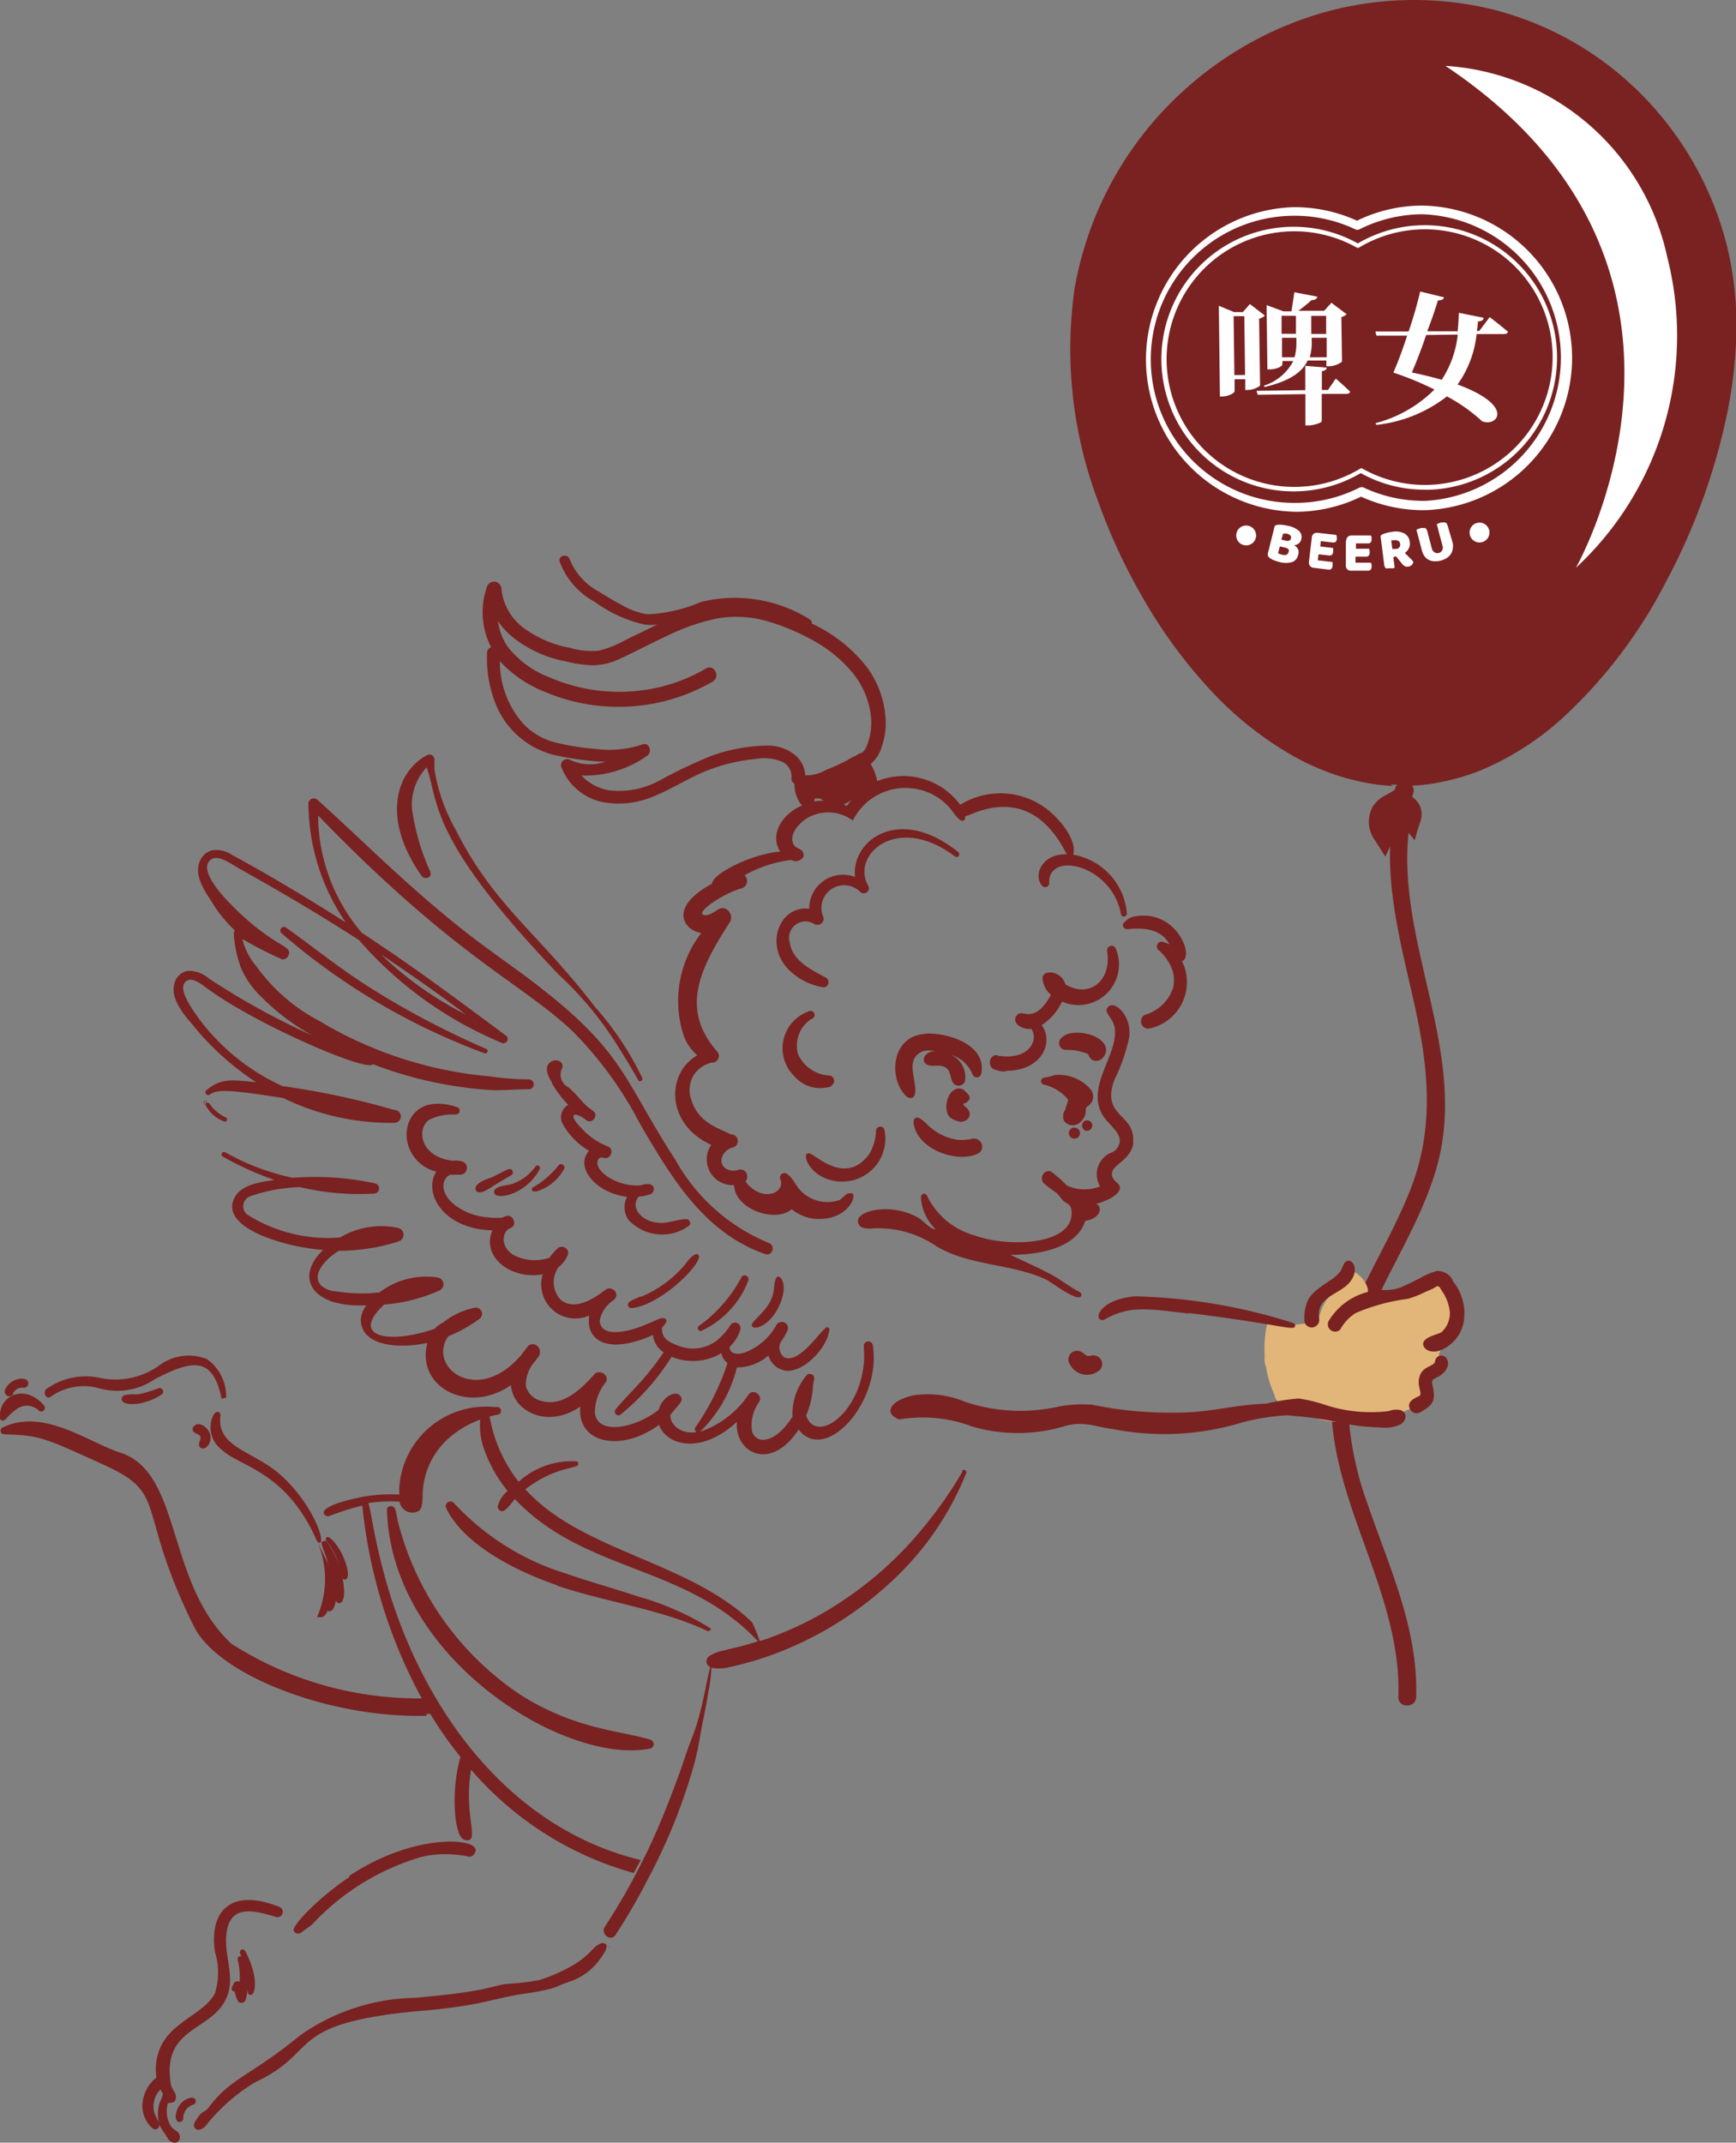 <svg xmlns="http://www.w3.org/2000/svg" viewBox="0 0 162.1 200"><rect x="0" y="0" width="162.1" height="200" fill="#808080" stroke="none"/><defs><style>.cls-1{fill:#792221;}.cls-2,.cls-4{fill:#fff;}.cls-2{fill-rule:evenodd;}.cls-3{fill:#e1b678;}</style></defs><g id="圖層_2" data-name="圖層 2"><g id="event"><g id="pipi_balloon"><path id="Path_34153" data-name="Path 34153" class="cls-1" d="M132,75c-2.82,11.43,5.43,22.49,2.14,34-1.53,5.35-4.82,9.95-6.79,15.13a20.15,20.15,0,0,0-1.42,8.12,30.45,30.45,0,0,0,1.8,8.22c2,5.85,4.72,11.61,4.5,17.93,0,1.06-1.7,1.06-1.66,0,.4-11.24-8.71-20.83-5.61-32.29,1.49-5.44,4.83-10.09,6.83-15.32,2.17-5.67,1.57-11.29.27-17.09-1.4-6.28-3.25-12.7-1.66-19.14.25-1,1.85-.59,1.59.44"/><path id="Path_34154" data-name="Path 34154" class="cls-1" d="M129.36,77.74h0s0,0,0,0l0,0m1.18-4.09.1-.09.06.07A5.13,5.13,0,0,1,132.05,76v0a5.09,5.09,0,0,1,.11,1.51,5.31,5.31,0,0,0-.71-.54,1.19,1.19,0,0,0-1.67.11,1.37,1.37,0,0,0-.2.29,2,2,0,0,1-.18.29,1.66,1.66,0,0,1-.21-.65,3.8,3.8,0,0,1,1.34-3.38Zm-21-64.08a30.56,30.56,0,0,1,52.16,21.61,51.63,51.63,0,0,1-10.23,28.74c-5.39,7.26-12.48,12.46-20.21,12.52a.73.73,0,0,0-.51.2l-.06.06a.7.7,0,0,0-.53-.29c-7.59-.42-14.51-5.77-19.74-13a51.7,51.7,0,0,1-9.83-28.2,30.45,30.45,0,0,1,9-21.61"/><path id="Path_34155" data-name="Path 34155" class="cls-1" d="M129.36,77.62c0-.29,0-.63,0-.88V77c0,.1,0,.16.11.23l.05,0,.07,0,.18.17a.49.49,0,0,1,0,.52c-.11.12-.07.05-.11.09s-.08,0-.1,0l0,0a.35.35,0,0,0,.05.11l.19.46,0,0L128.67,77a.81.81,0,0,1,.24-.28c0-.07.12.09.16.14a1.14,1.14,0,0,1,.15.23,1.33,1.33,0,0,1,.13.52v.21a1.34,1.34,0,0,0,.14.52,1.14,1.14,0,0,0,.15.23c.05,0,.15.21.17.13a1,1,0,0,0,.25-.29L129,76.78l0,0,.18.47c0,.09,0,.12,0,.11l0,0s0,0-.11,0,0,0-.11.08a.47.47,0,0,0,0,.52l.18.17.07,0,.06,0c.09.06.08.13.11.23v.25c0-.23,0-.59,0-.87Z"/><path id="Path_34156" data-name="Path 34156" class="cls-1" d="M130.64,73.67a.2.2,0,0,0,.08,0h-.18a1.65,1.65,0,0,1,.36,1.07,6,6,0,0,0,0,1,2.1,2.1,0,0,0,.39.81,2.71,2.71,0,0,1,.46,1l.63-.27c-.6-.26-.83-.8-1.67-1.14a1.62,1.62,0,0,0-1.46.21,2.37,2.37,0,0,0-.49.46,3.33,3.33,0,0,1-.25.28l1.77,0c.07.05,0-.29,0-.51a7.53,7.53,0,0,0,0-.8,7.22,7.22,0,0,1-.14-1,1.8,1.8,0,0,1,.1-.57,1.49,1.49,0,0,1,.14-.24.39.39,0,0,1,.08-.1l0,0,0,0h0c0-.06,0,.12,0-.13a.06.06,0,0,1,0,.06m-.21,0a.06.06,0,0,0,0,.06.88.88,0,1,0,0-.12h0l0,0-.06,0-.12.09a2.26,2.26,0,0,1-.26.16l-.58.32a2.85,2.85,0,0,0-1.06,1,3,3,0,0,0-.35,1.41,2.92,2.92,0,0,0,.53,1.66l1,1.58.73-1.54.21-.44,0-.22c0-.1,0-.22.1-.33a.7.7,0,0,1,.66,0,2.14,2.14,0,0,1,.63.49l.42.52.21-.78c.1-.38.29-.79.39-1.24a1.93,1.93,0,0,0-.17-1.31,2.18,2.18,0,0,0-1-.9,4.77,4.77,0,0,1-1-.62l-.1-.1-.08.09a.83.83,0,0,0-.11.15"/><path id="Path_34157" data-name="Path 34157" class="cls-1" d="M109.59,9.65A28.56,28.56,0,0,1,123.34,2a29.81,29.81,0,0,1,7.82-.77,31.48,31.48,0,0,1,28.89,22.31,30.44,30.44,0,0,1,1.18,7.76,37.25,37.25,0,0,1-.82,7.88,47,47,0,0,1-2.28,7.62A49.65,49.65,0,0,1,154.7,54a43.3,43.3,0,0,1-10,12.08,26.09,26.09,0,0,1-6.62,4,19.16,19.16,0,0,1-5.53,1.31l-.93,0h-.37l-.29,0a1.75,1.75,0,0,0-1,.6l1.61,0a1.7,1.7,0,0,0-1.29-.71l-.58-.06a9,9,0,0,1-1.16-.16,17.43,17.43,0,0,1-2.27-.54,20.43,20.43,0,0,1-4.3-1.91,31.71,31.71,0,0,1-7.34-6.07,55.78,55.78,0,0,1-12.65-25.84,32.45,32.45,0,0,1-.52-9.68,28.62,28.62,0,0,1,8.22-17.45m-.16-.16A32.44,32.44,0,0,0,100.33,27a40.24,40.24,0,0,0,2.24,19.89A54.05,54.05,0,0,0,106.83,56a46.28,46.28,0,0,0,6,8.2,32.24,32.24,0,0,0,8,6.41,23.16,23.16,0,0,0,4.78,2,25.06,25.06,0,0,0,2.54.56c.44.07.87.12,1.31.15l.65.06a.33.33,0,0,1-.24-.14l1.62,0a.35.35,0,0,1-.19.1h.34l1.06-.06a18.53,18.53,0,0,0,2.09-.33,20.13,20.13,0,0,0,4-1.27,26.93,26.93,0,0,0,6.92-4.48,45.66,45.66,0,0,0,9.83-12.85,58.58,58.58,0,0,0,5.59-15.09,42.41,42.41,0,0,0,1-8,31.46,31.46,0,0,0-.82-8.09A30.76,30.76,0,0,0,153.46,9,29.9,29.9,0,0,0,139.3.86a31.12,31.12,0,0,0-16.17.44,32.93,32.93,0,0,0-13.71,8.21"/><path id="Path_34161" data-name="Path 34161" class="cls-2" d="M135,6.15A22.64,22.64,0,0,1,155.68,24,29.58,29.58,0,0,1,147.15,53s16-28-12.15-46.83"/><path id="Path_34162" data-name="Path 34162" class="cls-3" d="M135.91,122.51c-.17-.59-.32-1.19-.43-1.79a2,2,0,0,0-2.81-.65,1.46,1.46,0,0,0-.24.17,4.12,4.12,0,0,0-.86,0,2,2,0,0,0-1.46,1.09c-1,.23-2.12.35-3.13.66l.21-.22a3,3,0,0,0,.27-.35,1.57,1.57,0,0,0,.24-1.19,2.55,2.55,0,0,0-1.37-1.56.63.63,0,0,0-.86.18.68.68,0,0,0-.09.44l-.06.11a.69.69,0,0,0,.17.66,3.69,3.69,0,0,0-1.68,1.37,4.53,4.53,0,0,0-.67,1.78l-.06,0a1.8,1.8,0,0,1-.51.17,9.16,9.16,0,0,1-1.65.27,8.67,8.67,0,0,1-1.14,0,.6.6,0,0,0-.75-.39.69.69,0,0,0-.19.1.58.58,0,0,0-.57.42,11.29,11.29,0,0,0-.18,2.84,2,2,0,0,0,.13,1,10.59,10.59,0,0,0,.78,2.57l.06.22a.7.7,0,0,0,.19.32h0a.62.62,0,0,0,.84.25.55.55,0,0,0,.2-.17,5.71,5.71,0,0,0,1.45,1.14,8.53,8.53,0,0,0,5.92.47l1.36-.25s0,0,0,0a1,1,0,0,1,1.45-.29h0l.16,0,.48-.14.34-.14a5.52,5.52,0,0,0,1.34-.7,1.27,1.27,0,0,0,.5-.64c0-.29-.13-.67-.12-1a2.13,2.13,0,0,1,1.12-1.68l.14-.11s0,0,0-.08a2,2,0,0,1,0-1.19,4.72,4.72,0,0,1,1-1.48A2.4,2.4,0,0,0,135,124a3.79,3.79,0,0,0,.64-.85,2.61,2.61,0,0,0,.24-.66"/><path id="Path_34163" data-name="Path 34163" class="cls-1" d="M101.46,105.55a.5.5,0,0,0,.53-.47v0a.47.47,0,0,0-.46-.5.45.45,0,0,0-.35.13.5.5,0,0,0,0,.7.49.49,0,0,0,.32.16"/><path id="Path_34164" data-name="Path 34164" class="cls-1" d="M103.27,98.12c.18-1.53-3.18-2.28-4.13-1.26a.64.64,0,0,0-.12.89.61.61,0,0,0,.52.25,5,5,0,0,1,2.06.39c.36,1.08,1.57.64,1.67-.27"/><path id="Path_34165" data-name="Path 34165" class="cls-1" d="M93.15,98.5c-.79-.14-1,1.1-.28,1.33.41.13.89.28,1.18.11,3.18,0,4.4-2.62,3.22-4.26a5.09,5.09,0,0,0,1.89-2.19,3.79,3.79,0,0,0,5-5,.42.42,0,0,0-.78.27c.44,2.92-1.77,4.43-3.9,3.12-.33-1.2-1.91-1.41-2.13-.71a2.14,2.14,0,0,0,.78,1.68c-1,1.86-1.88,1.91-2.59,1.74a.6.6,0,0,0-.51,1.06,1.68,1.68,0,0,0,1.27.39c.72,1-.18,3-3.18,2.49"/><path id="Path_34166" data-name="Path 34166" class="cls-1" d="M86.35,96.51c-3.27.25-3.35,4.37-1.69,5.84a.48.48,0,0,0,.34.14c1,0,.07-2.15.23-3.18a1.4,1.4,0,0,1,1.52-1.25h.06a4.27,4.27,0,0,1,.59.05c-.77,0-1.22.46-1.13.9s.64.5,1,.47c1.6-.12,1.34.84,1.68,1.53a.63.63,0,0,0,.86.25.65.65,0,0,0,.29-.32,2.29,2.29,0,0,0-1.28-2.48,3.14,3.14,0,0,1,2,1.85.43.43,0,0,0,.56.22.44.44,0,0,0,.25-.34c.52-2.68-3.18-3.86-5.3-3.7"/><path id="Path_34167" data-name="Path 34167" class="cls-1" d="M90.53,102.58c.07-.26-.16-.48-.36-.66a.78.78,0,0,0-.93-.26c-1,.42-1.14,2.33-.41,2.72a2.25,2.25,0,0,0,.87.33c.74,0,1.34-.84.27-1.53A1.72,1.72,0,0,1,90,103a.66.66,0,0,0,.49-.38"/><path id="Path_34168" data-name="Path 34168" class="cls-1" d="M85.46,104.38c-.18.1-.16.34-.15.43.28,2.47,4.07,3.81,6,2.87a.71.71,0,0,0,.31-1,.74.74,0,0,0-.42-.36.77.77,0,0,0-.52,0,5.35,5.35,0,0,1-1.2.08,5,5,0,0,1-3-1.55c-.5-.42-.72-.62-1-.5"/><path id="Path_34169" data-name="Path 34169" class="cls-1" d="M101.46,103.39a.19.19,0,0,0,0-.08,1.06,1.06,0,0,0,.51-1.41,1,1,0,0,0-.13-.22,3.93,3.93,0,0,0-3.35-1.33,5.29,5.29,0,0,1-1,.24.34.34,0,0,0-.28.38.34.34,0,0,0,.32.28,4.22,4.22,0,0,1,2.22,1.4l-.31,1a.53.53,0,0,0-.15.36.38.38,0,0,0,0,.15.76.76,0,0,0,.07.47,1,1,0,0,0,1.42.19l0,0a1.47,1.47,0,0,0,.6-1.38"/><path id="Path_34170" data-name="Path 34170" class="cls-1" d="M100.34,105.25a.52.52,0,0,0-.49.3.52.52,0,1,0,.69-.26.45.45,0,0,0-.2,0"/><path id="Path_34171" data-name="Path 34171" class="cls-1" d="M102,126.52c-.67.12-.48,0-1-.31a.8.8,0,0,0-1.12.27.81.81,0,0,0-.11.55,1.81,1.81,0,0,0,2.91.86.79.79,0,0,0,0-1.13.82.82,0,0,0-.72-.24"/><path id="Path_34172" data-name="Path 34172" class="cls-1" d="M111,122.56c8.61,1.06,9.81,1.7,9.93,1.23.06-.21-.15-.28-.3-.34A52.61,52.61,0,0,0,106,121c-2.35.21-3.25,1.16-3.39,1.68a.43.43,0,0,0,.09.47.39.39,0,0,0,.46,0c2.3-1.29,3.94-1,7.83-.54"/><path id="Path_34173" data-name="Path 34173" class="cls-1" d="M78.45,110.28a4,4,0,0,0,4.12-4.88.41.41,0,0,0-.54-.2.39.39,0,0,0-.23.32,4.53,4.53,0,0,1-.64,2.21c-1.76,2.38-3.87,1-5,.26l-.08.12.08-.12c-.43-.29-.64-.42-.82-.29-.4.3.51,2.44,3.11,2.59"/><path id="Path_34174" data-name="Path 34174" class="cls-1" d="M105.8,106.64c.26-2.73-3.06-2.35-1.73-5.87a16.92,16.92,0,0,0,1.38-4c.22-2-1.42-3.47-2-2.76-.44.54.45.89.63,1.91.43,2.49-2.88,5.61-1,8.35.54.78,1.79,1.62,1.41,2.55a1.19,1.19,0,0,1-.75.78,2.18,2.18,0,0,0-1.15,2.87c0,.09.08.18.13.27a3.93,3.93,0,0,1-3.1-.08,11.22,11.22,0,0,0-1.09-1c-.26-.21-.47-.44-.81-.31a.68.68,0,0,0-.38.9.7.7,0,0,0,.19.26c.06.06.7.55,1.08.81.22.15.5.64.77.84s.61.28.67.8c.37,3.31-5.9,3.5-9,2.37a7,7,0,0,1-4.38-3.5c-.26-.7-.65-.36-.68-.09a4.53,4.53,0,0,0,1.37,3c-.52,0-1.16-.82-1.64-1.09-2.56-1.43-5.7-.64-5.61.35.06.74.89.71,1.57.65a9.65,9.65,0,0,1,5.64,1.6c3.07,1.93,7,1.64,10.35,3.18.43.19,3,2.18,3.28,1.54a.27.27,0,0,0-.12-.36c-1-.51-1.84-1.22-2.84-1.73l-.22-.12c-1.13-.57-2.28-1.09-3.43-1.63,2.7,0,6.19-.62,7-3.18,1.34-.16,1.72-1.28,1-1.58,1-.25,2.07-.79,2.22-1.38s-.8-.68-.73-1.49,1.82-1.26,2-2.84"/><path id="Path_34175" data-name="Path 34175" class="cls-1" d="M111.24,132.74a6.92,6.92,0,0,0-2.15-.44,1.87,1.87,0,0,1-1,0c-.87,0-1.74,0-2.58,0a2.25,2.25,0,0,1-1.73-.85c-1.11-.17-1.82-.33-1.84-.33a11.68,11.68,0,0,0-3.12.18,16.29,16.29,0,0,1-8.7-.45,9,9,0,0,0-4.86-.6c-2.69.64-2.35,1.93-1.48,2.09a13.23,13.23,0,0,1,6.88.73,15.23,15.23,0,0,0,8.49.05,6.74,6.74,0,0,1,3.28,0,11.73,11.73,0,0,0,2.5.32,36.79,36.79,0,0,0,6.45-.62l-.09,0"/><path id="Path_34176" data-name="Path 34176" class="cls-1" d="M104.87,86.48a.42.42,0,0,0,.43.25c2-.21,3.25.22,3.9,1.41l-.6-.23a.45.45,0,0,0-.37.81,4.75,4.75,0,0,1,1.17,1.63,3.1,3.1,0,0,1,.13,1.88,3.89,3.89,0,0,1-2.64,2.5.69.69,0,0,0-.26.94.68.68,0,0,0,.6.35,4.41,4.41,0,0,0,3.52-5.16,4,4,0,0,0-.39-1.15.46.46,0,0,0,.22-.14c.73-.83-1-4.79-4.77-4a1.55,1.55,0,0,0-.71.41c-.15.13-.33.27-.22.54"/><path id="Path_34177" data-name="Path 34177" class="cls-1" d="M75.57,84.83c-2.79-.39-4.36,3.56-1.68,5.91a5.91,5.91,0,0,0,3,1.42.48.48,0,0,0,.47-.49.5.5,0,0,0-.22-.4C75.73,90.5,74,89.69,73.75,88A1.53,1.53,0,0,1,76,86.23a.6.6,0,0,0,.83-.18.58.58,0,0,0,0-.57,2.12,2.12,0,0,1,3.49-2.23c.37.36,1-.06.76-.55-1.68-2.91,2.72-6.84,8.09-2.75a.26.26,0,0,0,.36-.07.26.26,0,0,0-.05-.34c-5.49-4.43-10-1.14-9.64,2.32a3.15,3.15,0,0,0-4.07,1.81,3.26,3.26,0,0,0-.21,1.16"/><path id="Path_34178" data-name="Path 34178" class="cls-1" d="M77.6,101.35a.52.52,0,0,0,.24-.68.53.53,0,0,0-.32-.27,3.41,3.41,0,0,1-3-2,2.94,2.94,0,0,1,1.27-3.3.38.38,0,1,0-.32-.68,3.65,3.65,0,0,0-2.18,4.67,3.59,3.59,0,0,0,.84,1.32,3.21,3.21,0,0,0,3.47,1"/><path id="Path_34179" data-name="Path 34179" class="cls-1" d="M45.84,60.38a7.12,7.12,0,0,1-.36-5.63.69.69,0,0,1,1.34.24,5.24,5.24,0,0,0,2,3.57,10.51,10.51,0,0,0,4.44,1.92,7,7,0,0,0,2.62.26,9,9,0,0,0,2.35-.91c1-.51,2.08-1,3.14-1.54a4.67,4.67,0,0,1-1.24,0,12.74,12.74,0,0,1-4.61-2.12,7.08,7.08,0,0,1-3.26-3.74c-.18-.59.76-.8.94-.21A6,6,0,0,0,56,55.27c.68.43,1.38.85,2.09,1.22a6.87,6.87,0,0,0,2.37.85,14.36,14.36,0,0,0,5-1.15,13,13,0,0,1,4.88-.27,13.1,13.1,0,0,1,5.25,1.88.43.43,0,0,1,.22.41,14,14,0,0,1,5.09,4,9,9,0,0,1,1.8,5,6.73,6.73,0,0,1-.4,2.59,3.16,3.16,0,0,1-1,1.51,5,5,0,0,1,.61,1.6,6.59,6.59,0,0,1,7.75,2.21,7.12,7.12,0,0,1,8.64.87c1,.92,2.23,2.55,1.92,3.79a6.06,6.06,0,0,1,5,5.46.3.3,0,0,1-.27.32h0a.28.28,0,0,1-.28-.24c-.85-4.6-6.83-5.95-6.7-2.89a.38.38,0,0,1-.38.38.37.37,0,0,1-.29-.14c-.85-1,0-3,2.32-2.93-.51-.82-2.7-5.9-8.26-4-.42.14-.8.34-1.25.46a.35.35,0,0,1-.14.4c-.41.19-1.07-1-1.43-1.35a5.52,5.52,0,0,0-7.8-.17,5.89,5.89,0,0,0-1.11,1.51,3.87,3.87,0,0,0-4.43-.12c-.77.57-1.5,1.46-1.11,2.34.22.45.85.37.92.86a.37.37,0,0,1-.12.46.8.8,0,0,1-1,.14,11.73,11.73,0,0,0-4.36,1.43.73.73,0,0,1,.06,1,.68.68,0,0,1-.36.22c-1.78.51-4.2,2.21-3.57,2.47.42.17,1-.24,1.4-.5.75-.48,1.52.53,1.09,1.19C65.36,90.4,63.45,94.19,67,98.19a.63.63,0,0,1-.57,1,2.71,2.71,0,0,0-1.63,1.13,2.64,2.64,0,0,0-.25,2.32c.68,2.33,2.91,2.75,3.67,3.25a.62.62,0,0,1,.2,1.22c-1,.23-1.55,1.6-.44,2.07a1.38,1.38,0,0,0,1,0c.47-.13,1.08.37.64,1.12,1.51,2,3.78,1.07,3.24-.24a.4.4,0,0,1,.21-.52.38.38,0,0,1,.36,0c.61.37.87,1.13,1.3,1.57a3.47,3.47,0,0,0,3.67.9c.56-.43.67-.67.94-.61.21-.09.44.07.33.38,0,.46-.93,2.1-3.43,2a4,4,0,0,1-2.31-.91c-1.55,1.32-5.32,0-5.38-2.25A2.41,2.41,0,0,1,66,108.39a2.44,2.44,0,0,1,.41-1.53c-4.24-1.91-4.23-6.68-1.31-8.35a4.62,4.62,0,0,1-1.27-1.87,10.39,10.39,0,0,1,1.65-9.55c-1.64-.26-3.11-2.38,1-4.6.1-1,3.8-2.8,6.37-3-1-1.56.13-3.5,2.06-4.31a.76.76,0,0,1-.21-.23,3.23,3.23,0,0,1-.52-1.81.48.48,0,0,1-.27-.52,1.53,1.53,0,0,0-.89-1.52,4.34,4.34,0,0,0-2.36-.27,17,17,0,0,0-5.06,1.27c-1.52.66-2.93,1.56-4.46,2.19a8.29,8.29,0,0,1-5,.55,5.27,5.27,0,0,1-3.74-3.28.58.58,0,0,1,.24-.61.59.59,0,0,1,.64,0,4.33,4.33,0,0,0,3.26.14c-.18,0-.37,0-.55,0a29,29,0,0,1-4.25-.62,7.92,7.92,0,0,1-5.49-4.85,11.55,11.55,0,0,1-.77-4.69.52.52,0,0,1,.33-.49M77,74.77l-.47-.25-.2,0a.5.5,0,0,1-.27,0,.63.63,0,0,1-.05.3,4.73,4.73,0,0,1,1-.08m2.51-.09a2.27,2.27,0,0,1-.78.42h0l.34.15c.14-.2.29-.39.45-.58M46.5,58a5.5,5.5,0,0,0,.9,2.36,9,9,0,0,0,3.9,2.86,16.37,16.37,0,0,0,9.52,1.08,15.8,15.8,0,0,0,5.1-1.9c.76-.45,1.39.77.63,1.22a17.57,17.57,0,0,1-15.57,1,11.37,11.37,0,0,1-4.3-2.9,8.67,8.67,0,0,0,2.24,5.9,6.28,6.28,0,0,0,2.92,1.68,23.38,23.38,0,0,0,3.82.61A9.58,9.58,0,0,0,60,69.48c.64-.23.95.77.4,1.08a10,10,0,0,1-6.1,1.83,4.61,4.61,0,0,0,2.62,1.39,8,8,0,0,0,4.8-1A46.5,46.5,0,0,1,66.3,70.6a15.91,15.91,0,0,1,5.24-1,4,4,0,0,1,2.65.84,2.64,2.64,0,0,1,1,1.93,3.56,3.56,0,0,0,1.91-.49,22,22,0,0,0,2-.91,5.14,5.14,0,0,1,.87-.46.72.72,0,0,1,.34-.19c.53-.12.74-1,.86-1.41a5.5,5.5,0,0,0,.15-2.06,7.73,7.73,0,0,0-1.62-3.94,12.5,12.5,0,0,0-3.55-3,20.47,20.47,0,0,0-4.46-1.91,10.33,10.33,0,0,0-4.88-.24,19.44,19.44,0,0,0-4.45,1.56c-1.49.68-2.92,1.46-4.4,2.13a6,6,0,0,1-2.66.65,12.47,12.47,0,0,1-2.58-.39,11.17,11.17,0,0,1-5-2.36A6.75,6.75,0,0,1,46.52,58"/><path id="Path_34180" data-name="Path 34180" class="cls-1" d="M75.77,73.91v0a1.8,1.8,0,0,1-.08-.21h.11a.49.49,0,0,0,0,.21"/><path id="Path_34181" data-name="Path 34181" class="cls-1" d="M36.89,140.86c-.12-.41-.77-.37-.76.08.43,14,16.81,23.88,24.59,22.27a.42.42,0,0,0,.3-.52.45.45,0,0,0-.25-.29c-2.76-.87-7.05-.94-12.21-4.23A27.59,27.59,0,0,1,37.15,142c-.08-.4-.15-.79-.26-1.18"/><path id="Path_34182" data-name="Path 34182" class="cls-1" d="M17.91,195.8c-1.49.17-1.88,2.32-1.13,2.27a.33.33,0,0,0,.33-.33,1.32,1.32,0,0,1,.95-1.29.33.33,0,0,0-.15-.64"/><path id="Path_34183" data-name="Path 34183" class="cls-1" d="M56.82,181.75a.12.12,0,0,0,0-.17.05.05,0,0,0,0,0,1.18,1.18,0,0,1,.07.2"/><path id="Path_34184" data-name="Path 34184" class="cls-1" d="M56.33,181.36c-.43,0-.93.51-1.18.8a8,8,0,0,1-1.94,1.44,15.53,15.53,0,0,1-2.91,1.24,28,28,0,0,1-3.16.36c-.79.14-1.55.39-2.34.53-2,.37-4,.56-6,.75A19.2,19.2,0,0,0,28,190c-4.57,3.77-6.43,3.9-8.55,6.76-.24.32-.68.41-.87.74a6.45,6.45,0,0,0-.42.64c-.23.5.32,1,1,.34a17.5,17.5,0,0,1,4.61-4.09c6.21-2.89,2.74-5.43,15-6.65a51.58,51.58,0,0,0,5.94-.76c1.47-.32,2.92-.7,4.41-.91a19.23,19.23,0,0,0,2.38-.46c.53-.14,1-.43,1.51-.58a5.72,5.72,0,0,0,3-2.14c.22-.28,1.09-1.46.33-1.5"/><path id="Path_34185" data-name="Path 34185" class="cls-1" d="M16.66,199.09c.32.41.05,1-.45.9s-.51-.4-.83-.85a4.56,4.56,0,0,1-.51-.85.4.4,0,0,1-.31.46.39.39,0,0,1-.28-.06,2.77,2.77,0,0,1-.94-2.62,3.43,3.43,0,0,1,1.27-2.15,5.15,5.15,0,0,1,.27-2.58c1-2.64,4.22-3.34,5.2-5.3a6.63,6.63,0,0,0,0-3.82c-.6-4,1.63-6,6.05-4.21a.5.5,0,0,1-.35.93c-2.53-.8-4.39-1-4.65,1.68-.21,2.11,1,4.15-.16,6.22-1.57,2.81-5.92,2.52-5,7.79.07.37.45.66.46,1.11,0,.7-.61.46-.76.6a2.68,2.68,0,0,0,.3,2.14c.18.28.49.34.73.64m-1.52-3.73c-.07-.12-.13-.23-.19-.36a2.24,2.24,0,0,0-.58,2.17,6.18,6.18,0,0,0,.43.9,3.38,3.38,0,0,1,0-1.58c.09-.41.23-.45.38-1.13"/><path id="Path_34186" data-name="Path 34186" class="cls-1" d="M21.81,185.2c-.12.2-.26.43-.11.6a.25.25,0,0,0,.2.09c.23.79.29,1.05.63,1.06a.4.4,0,0,0,.41-.29,6.52,6.52,0,0,0,.19-1c0,.27,0,.55.27.55.5,0,.74-1.75-.5-4.09a.26.26,0,1,0-.46.24c0,.1.09.21.13.3-.16-.15-.44,0-.37.26a7.2,7.2,0,0,1,.18,2.07.41.41,0,0,0-.56.14l0,0"/><path id="Path_34187" data-name="Path 34187" class="cls-1" d="M52,148c4.59,1.56,9.59,2.16,14,4.21.18.08.22,0,.37-.08l0-.12a26.19,26.19,0,0,0-6.82-3c-2.23-.75-4.53-1.37-6.75-2.15a23.59,23.59,0,0,1-10.42-6.58.45.45,0,0,0-.63,0,.44.44,0,0,0-.09.5c1.71,3.51,6.73,5.95,10.38,7.2"/><path id="Path_34188" data-name="Path 34188" class="cls-1" d="M.51,132.51a4.55,4.55,0,0,1,1.08-1,1.57,1.57,0,0,1,2,.13.34.34,0,0,0,.51-.46c-1.7-2-4.18-1.06-4.12,1.14a.28.28,0,0,0,.28.28.31.31,0,0,0,.23-.12"/><path id="Path_34189" data-name="Path 34189" class="cls-1" d="M1.22,130.06a.93.93,0,0,1,1-.52.41.41,0,0,0,.42-.36c.11-.74-1.56-.71-2.15.5a.43.43,0,1,0,.75.43l0-.05"/><path id="Path_34190" data-name="Path 34190" class="cls-1" d="M4.74,130.37a5.31,5.31,0,0,1,4.57-.77,6.19,6.19,0,0,0,5.12-.85c3.59-1.87,5.45-2.14,6.27,1.83a2.58,2.58,0,0,1,.42-.13,4.3,4.3,0,0,0-1.78-3.58,4.57,4.57,0,0,0-4.53.63,7.08,7.08,0,0,1-5.32,1.15,6.29,6.29,0,0,0-5.15,1c-.4.32,0,1.05.4.71"/><path id="Path_34191" data-name="Path 34191" class="cls-1" d="M11.62,130.25a.34.34,0,0,0-.26.33c0,.76,2.28.63,3.79-.46a.31.31,0,0,0,0-.44.33.33,0,0,0-.35-.1c-2,.75-2.16.54-2.33.57v0a3,3,0,0,0-.9.1"/><path id="Path_34192" data-name="Path 34192" class="cls-1" d="M18.88,135.2c.4.09.92-.56.75-1.27s-1.06-1.33-1.54-.79a.36.36,0,0,0-.1.31c.09.51,1,.28.66,1.06-.13.31-.09.62.23.69"/><path id="Path_34193" data-name="Path 34193" class="cls-1" d="M20.74,135.36c1.78,1.59,6,2,8.83,8.42.11.24.21.21.38.21.31-.69-1.21-4.19-4-6.53-2.47-2.05-5.71-2.41-5.37-5.28.05-.42-.36-.61-.67-.06a2.6,2.6,0,0,0,.87,3.25"/><path id="Path_34194" data-name="Path 34194" class="cls-1" d="M30.16,143.87c-.32.18,0,.43.53,2.22-.13-.3-.14-.3-1-2.07a8.87,8.87,0,0,1-.09,6.93c.35,0,.69.13,1-.61.23.18.62,0,.76-.94.23.5,1.11.42.63-2.09.22.38,1,.08,0-2.13-.42-.93-1.13-1.7-1.36-1.7h-.12c-.09.14-.16.22,0,.39a6.45,6.45,0,0,1,1.15,2.26,7.91,7.91,0,0,0-1.13-2.2.25.25,0,0,0-.31-.07"/><path id="Path_34195" data-name="Path 34195" class="cls-1" d="M32.61,175.21c-2.76,1.84-5.39,4.54-5.18,5a.45.45,0,0,0,.58.25l.14-.08c.29-.26.65-.46,1-.75a22.52,22.52,0,0,1,10.27-6.32,10.07,10.07,0,0,1,4.37,0,.56.56,0,0,0,.42-.16l.17-.25,0-.1v0l.06-.07,0-.07-.1-.17h0c-.48-.93-6-1.2-11.71,2.6"/><path id="Path_34196" data-name="Path 34196" class="cls-1" d="M89.88,137.35a40.19,40.19,0,0,1-3.82,5.43,34.1,34.1,0,0,1-8.87,7.58,31.91,31.91,0,0,1-5.25,2.49q-.48.18-1,.33a15.63,15.63,0,0,0-.71-1.75c-6-5.75-15.88-6.58-21.17-12.41a10.27,10.27,0,0,1,4.21-2c.53-.16.71-.17.73-.38a.23.23,0,0,0-.13-.23,7.36,7.36,0,0,0-5.44,1.9,13.53,13.53,0,0,1-2.67-5.88.71.71,0,0,0-.08-.18,3.75,3.75,0,0,1,.8-.2.35.35,0,0,0,.3-.41.35.35,0,0,0-.32-.31l-.39,0a8.1,8.1,0,0,0-8.78,7.38,5.35,5.35,0,0,0,0,.8,14.46,14.46,0,0,0-3.6.24c-4.8,1-3.32,1.86-3,1.78a24.76,24.76,0,0,1,3.14-1,47.75,47.75,0,0,0,5.55,18,32.46,32.46,0,0,1-17.76-5.09c-6.17-5.72-4.58-16-10.4-17.85-3.05-1-7.21-4.21-11-2.33h0a.3.3,0,0,0-.16.35.33.33,0,0,0,.3.27c3.33.11,3.56.21,9.49,2.92s2.8,4,8.25,15c2.32,4.67,12.94,8.62,21.76,8.35l-.07-.17h.39A34.84,34.84,0,0,0,43,164c-.9,3-.63,7.44.35,7.72,1.63.47-.13-2.24.64-6.53a30.89,30.89,0,0,0,15.19,9.64c.29-.55.37-.69.65-1.21-12.78-3.07-21.15-15-24.3-28-.7-2.87-.85-4.34-1.13-5.32a13.49,13.49,0,0,1,2.91-.13,1.22,1.22,0,0,0,1.43,1,1.49,1.49,0,0,0,.37-.14c.31-.25.33-.7.35-1.33a7.28,7.28,0,0,1,2.83-5.78,9.22,9.22,0,0,1,2.55-1.41,6.61,6.61,0,0,0,.26,2.46,13,13,0,0,0,2.3,4.2,2.68,2.68,0,0,0-.92,1.43.44.44,0,0,0,.18.39c.44.3.94-.51,1.42-1.06,6.55,6.91,16,6.1,22.69,13.27-.56.18-1.13.35-1.71.5s-.95.21-1.43.35a3.79,3.79,0,0,0-1.41.54.58.58,0,0,0-.14.82.66.66,0,0,0,.24.2c-.22.81-.36,1.65-.54,2.48s-.43,1.95-.73,2.89-.6,1.61-.88,2.43-.55,1.63-.85,2.44c-.6,1.63-1.22,3.24-1.91,4.83a61.19,61.19,0,0,1-4.93,9.16c-.45.68.57,1.45,1,.76,1.09-1.67,2.1-3.4,3-5.17a52.92,52.92,0,0,0,4.06-9.82,25,25,0,0,0,.66-2.58c.16-.87.3-1.73.48-2.59s.34-1.74.48-2.61a15.94,15.94,0,0,0,.27-2.16,3.92,3.92,0,0,0,1.77-.08c.58-.12,1.16-.27,1.73-.43a30,30,0,0,0,3.19-1.09,33,33,0,0,0,10.28-6.6,27.76,27.76,0,0,0,6.81-9.94.21.21,0,0,0-.1-.3.23.23,0,0,0-.31.09h0"/><path id="Path_34197" data-name="Path 34197" class="cls-1" d="M18,95.68c-.85-1-2.07-2.42-1.73-3.81a1.58,1.58,0,0,1,1.27-1.25,2.83,2.83,0,0,1,1.94.7,69.59,69.59,0,0,0,9.72,5.35,21.07,21.07,0,0,1-4.79-3.61,8.18,8.18,0,0,1-1.91-2.72,11.14,11.14,0,0,1-.67-3.22.31.31,0,0,1,.11-.26,12.4,12.4,0,0,1-2.22-2.76c-.66-1-1.57-2.36-1.09-3.65a1.72,1.72,0,0,1,1.16-1.08,2.6,2.6,0,0,1,1.88.43c3.46,1.88,7,4,10.61,6.3A19.84,19.84,0,0,1,28.8,75a.5.5,0,0,1,.53-.48.55.55,0,0,1,.32.14c4.5,4.06,8.56,8.22,14,12.47,1.55,1.21,3.18,2.35,4.76,3.51,10,7.32,9.52,9.72,14.66,17.63a17.65,17.65,0,0,0,8.7,7.74.56.56,0,0,1,.35.71v0a.52.52,0,0,1-.64.35h0c-5.75-2-8.78-7.15-11.72-12.17a35.28,35.28,0,0,0-6.3-8.65C48.51,91.61,42.57,89.4,29.7,76.12a17.09,17.09,0,0,0,4.07,10.94c5.12,3.37,8.61,6,13.44,9.58a.39.39,0,0,1,.14.54.4.4,0,0,1-.55.14,35.88,35.88,0,0,1-13.28-9.57C27.8,84.06,23.22,81.6,22,80.87c-1.06-.64-1.76-1-2.28-.66-1.54,1.11,2,4.46,3.43,5.71,2.89,2.52,4.15,2.4,3.79,3.25a.62.62,0,0,1-.57.39v0a37.59,37.59,0,0,1-3.74-1.91,6.15,6.15,0,0,0,1.33,2.57,16.85,16.85,0,0,0,5.88,5.09,37.3,37.3,0,0,0,15.88,5.16,26.44,26.44,0,0,0,3.67.28.47.47,0,0,1,.45.47.46.46,0,0,1-.46.45c-1.17,0-2.37.12-3.55.08a37.69,37.69,0,0,1-11-2.41c-.62.77-11.23-3.88-15.55-7.13-.53-.39-1.26-.94-1.76-.7-1.16.56.41,2.65,1,3.5a20.08,20.08,0,0,0,7.86,6.37,74.3,74.3,0,0,1,10.42,2.22.62.62,0,0,1,.63.58.61.61,0,0,1-.58.63,23,23,0,0,1-10.41-2.32c-4.7-.72-6.1-.87-6.83-.33-.26.2-.6-.18-.34-.4,1.33-1.09,2.21-1,4.65-.74A25.77,25.77,0,0,1,18,95.68m17.63-6.54A32.77,32.77,0,0,0,43.5,94.7c-2.38-1.81-5-3.65-7.85-5.56"/><path id="Path_34198" data-name="Path 34198" class="cls-1" d="M19.17,102.9a0,0,0,0,0,0,0l0,0h0a0,0,0,1,0,0,0"/><path id="Path_34199" data-name="Path 34199" class="cls-1" d="M19.33,103l-.1.09h-.06a.17.17,0,0,1-.16-.18v-.07l.1-.09h.06a.17.17,0,0,1,.16.18Zm-.15-.21a.13.13,0,0,0-.14.12.13.13,0,0,0,.13.13.13.13,0,0,0,0-.25"/><path id="Path_34200" data-name="Path 34200" class="cls-1" d="M21,104.7a.22.22,0,0,0,.21-.2.22.22,0,0,0-.1-.18,3.76,3.76,0,0,1-1.51-1.25.2.2,0,1,0-.33.21A3.16,3.16,0,0,0,21,104.7"/><path id="Path_34201" data-name="Path 34201" class="cls-1" d="M74.58,133.45c2.51,3.22,7.76-2.61,6.92-7.87a.43.43,0,0,0-.48-.37.42.42,0,0,0-.36.46.64.64,0,0,1,0,.07c.46,5.57-4.35,9.37-5.39,6.39a8,8,0,0,0,.63-2.55c0-.27.07-.56.12-.84a.39.39,0,0,0-.24-.46.42.42,0,0,0-.53.17A5.62,5.62,0,0,0,74,132.23c-1.57,2.48-3.35,2.67-3.78,1.38a3.77,3.77,0,0,1,.69-2.79c.32-.6-.58-1.23-1-.66l-.08.11a8.86,8.86,0,0,1-4.46,3.37,12.63,12.63,0,0,0,3.44-6,4.48,4.48,0,0,0,2.94-1.11,2,2,0,0,0,1.78,1.43c1.78,0,3.82-2.39,3.91-3.88a.19.19,0,0,0-.11-.18c-.14-.07-.26,0-1.12,1-.67.78-2.05,2.31-3,1.78a1.15,1.15,0,0,1-.32-1.39,6.25,6.25,0,0,0,.62-1.06.57.57,0,0,0-.25-.78.59.59,0,0,0-.74.19,5.68,5.68,0,0,1-2.71,2.5c-1,.43-1.69.21-1.68-.42a3.65,3.65,0,0,0,1-1.62.52.52,0,0,0-.36-.63.51.51,0,0,0-.57.22,5.82,5.82,0,0,1-1.27,1.44,3.69,3.69,0,0,1-3.65.46c-.72-.29-1.51-.57-1.47-1.65a3.33,3.33,0,0,0,.36-.46c.22-.37-.19-.55-.61-.38-.67.28-1.34.59-2,.82-.91.31-2.7.76-3.33,0a1,1,0,0,1-.21-.78,3,3,0,0,1,1.23-1.75l.09-.08a.57.57,0,0,0,.08-.8v0a.66.66,0,0,0-.92-.1c-1.27,1-3,1.94-4.19.87a2.42,2.42,0,0,1-.16-3,2.7,2.7,0,0,0,.87-1.16.51.51,0,0,0-.21-.62.57.57,0,0,0-.72,0,7.49,7.49,0,0,0-.79.9,4.24,4.24,0,0,1-3.13-.15c-1.5-.69-1.36-2.3-.49-2.63.66-.24.25-1.32-.41-1.11a1.94,1.94,0,0,0-.36.15,8.26,8.26,0,0,1-2.27-.17,5.83,5.83,0,0,1-2.16-1c-1.51-1.2-1.22-2.52-.42-2.84H43a.64.64,0,0,0,.6-.67.63.63,0,0,0-.42-.56,2.14,2.14,0,0,0-.91-.07c-3.13-.37-3.4-3.09-2.14-3.86a5,5,0,0,1,2.28-.46c.14,0,.47,0,.51-.32a.34.34,0,0,0-.24-.37c-3.5-1.13-4.82,1-4.71,2.8a3.62,3.62,0,0,0,2.77,3.22c-1.27,2,.66,5.38,5.24,5.48-1.06,2.44,1.66,4.63,4.7,4.11A3.18,3.18,0,0,0,55,122.8a2,2,0,0,0,0,.24c-.19,1.62,1.09,3.22,4.67,2.07a9,9,0,0,0,1.3-.51,2.21,2.21,0,0,0,1,1.63,27.9,27.9,0,0,1-1.88,2.45c-.85,1-1.81,1.89-2.63,2.91a.34.34,0,0,0,.45.48,22,22,0,0,0,4.8-5.43,5.17,5.17,0,0,0,4.64-.33,1.61,1.61,0,0,0,.58.92,22.64,22.64,0,0,1-3,6,.31.31,0,0,0,.1.43.09.09,0,0,0,.06,0c-1.54.28-2.55-.71-2.49-1.61.17-.19.33-.39.49-.58.38-.47.71-.72.48-1.11-.39-.67-1.69-.06-2.07,1.24-2.14,1.67-5.64,2.43-5.95.31a4.5,4.5,0,0,1,1-2.87c.43-.65-.58-1.29-1.06-.75-1.37,1.53-3,3-4.92,2.48a1.94,1.94,0,0,1-1.47-1.4,3.29,3.29,0,0,1,.82-2.26c.13-.16.25-.33.37-.5a.73.73,0,0,0-.16-1,.61.61,0,0,0-.85.07l0,0c-.17.22-.38.48-.57.75-4.11,4.88-8.87,1.16-6.85-1.7a13.29,13.29,0,0,0,2.9-1.62.56.56,0,0,0,.2-.71.57.57,0,0,0-.68-.32,6.7,6.7,0,0,0-2.9,1.37,2.49,2.49,0,0,0-.81.59c-4.62,1.56-7.83.59-4.69-2.27A15.5,15.5,0,0,0,41,120.47a.64.64,0,0,0-.09-1.22,7.24,7.24,0,0,0-5.49,1.39,15.23,15.23,0,0,1-4.1-.11A2.17,2.17,0,0,1,30,120c-1-1,.45-2.55,1.65-3.25a18.3,18.3,0,0,0,5.59-.88.65.65,0,0,0-.07-1.25,7.51,7.51,0,0,0-5.42.89,14.13,14.13,0,0,1-8.68-2.15,1,1,0,0,1-.14-1.39,1,1,0,0,1,.36-.28,15.28,15.28,0,0,1,4.73-.88,23.82,23.82,0,0,0,6.94.6.49.49,0,0,0,.44-.52.48.48,0,0,0-.37-.43,26.53,26.53,0,0,0-7.7-.52A22.41,22.41,0,0,1,21,107.54a.24.24,0,0,0-.3.14.24.24,0,0,0,.09.27,28.48,28.48,0,0,0,4.84,2.19c-1.43.19-3,.46-3.66,1.53-1.74,2.93,4.73,4.76,8.2,5-1.88,1.8-1.76,3.86.76,4.8a8.68,8.68,0,0,0,2.43.38l.86,0a2.28,2.28,0,0,0-.53,1.41c.15,2.51,3.78,2.62,6.22,2.09-1.1,4.08,3.77,6.74,7.8,3.94.16,2.37,3.32,4.16,6.48,2-.36,3.37,3.71,4.36,7.35,1.71.63,1.82,3.8,2.91,7.28-.29-.3,2.77,3.1,4.85,5.79.66"/><path id="Path_34202" data-name="Path 34202" class="cls-1" d="M51.54,101.13a11,11,0,0,0,1.52,2,1.32,1.32,0,0,0-.52,1.78A6.73,6.73,0,0,0,55,107.42c-1.4,1.56.75,4,3.56,4.29a2.06,2.06,0,0,0,.13,2.16,4.28,4.28,0,0,0,5.58.59.35.35,0,0,0,.13-.48.39.39,0,0,0-.31-.18c-.79,0-1.54.34-2.31.35-1.65,0-2.54-1.07-2.42-1.87a1.29,1.29,0,0,1,.27-.58,4.5,4.5,0,0,0,1.09-.23c.53-.18.57-1.31-.89-.83a4.92,4.92,0,0,1-2.71-.58c-2-1.11-1.28-2.17-.87-2l.08,0a.54.54,0,0,0,.7-.3h0a.54.54,0,0,0-.2-.72h0a6.67,6.67,0,0,1-2.55-1.74c-.19-.21-.87-.89-.71-1.18s1,.28,1.19.45c.51.37,1.15-.42.67-.83-.11-.09-.29-.23-.47-.35-.7-.57-1.2-1.38-1.91-1.91a1.32,1.32,0,0,1-.56-1.77c.23-.66-.65-1-1.2-.48h0c-.52.54,0,1.4.28,1.88"/><path id="Path_34203" data-name="Path 34203" class="cls-1" d="M72.67,122.07c1.17-2.35,0-3.31-.2-2.76-.41.89.21,1.7-1.56,3.48-.73.74-.77.83-.68,1,.2.38,1.57,0,2.44-1.72"/><path id="Path_34204" data-name="Path 34204" class="cls-1" d="M69.86,119.57c.19-.43-.43-.76-.63-.34a13.26,13.26,0,0,1-4,4.56.26.26,0,0,0,0,.36.26.26,0,0,0,.2.1,8.54,8.54,0,0,0,4.43-4.68"/><path id="Path_34205" data-name="Path 34205" class="cls-1" d="M59.84,121c-1,.43-1.29.55-1.19.89a.3.3,0,0,0,.3.21c2.83-.23,7-4.51,6.22-5-.31-.22-1,.61-1.17.89a10.66,10.66,0,0,1-4.16,3.06"/><path id="Path_34206" data-name="Path 34206" class="cls-1" d="M50,111.24a4.39,4.39,0,0,0,2.67-2.12.31.31,0,0,0-.14-.42.31.31,0,0,0-.39.09,8.2,8.2,0,0,1-2.3,2,.22.22,0,1,0,.16.4"/><path id="Path_34207" data-name="Path 34207" class="cls-1" d="M50,108.88a4.42,4.42,0,0,1-2.29,1.67c-.21.07-1.41.14-1.55.58-.33,1,2.83.62,4.24-2a.25.25,0,0,0-.11-.32.23.23,0,0,0-.29.07"/><path id="Path_34208" data-name="Path 34208" class="cls-1" d="M45.83,109.92c-.46.19-1.1.35-1.39.84a.35.35,0,0,0,.13.48.3.3,0,0,0,.16.05c.58,0,.6-.2,3-1.59a.3.3,0,0,0,.13-.41h0c-.22-.43-.61,0-2,.63"/><path id="Path_34209" data-name="Path 34209" class="cls-1" d="M33.6,91.57c-2.37-1.56-4.61-3.37-6.91-5a.33.33,0,0,0-.45.1.32.32,0,0,0,0,.4,61.3,61.3,0,0,0,19,11.24.21.21,0,0,0,.27-.13c.09-.22-.14-.28-.33-.37A79.44,79.44,0,0,1,33.6,91.58"/><path id="Path_34210" data-name="Path 34210" class="cls-1" d="M40.18,81.37a21.16,21.16,0,0,1-1.71-5.87,5.09,5.09,0,0,1,1.37-3.88C41,74.85,39.9,78.19,52.2,91a32.2,32.2,0,0,1,5.47,6.62c.63,1,1.31,2.09,1.91,3.19a.21.21,0,0,0,.29.09.22.22,0,0,0,.1-.29h0a28.83,28.83,0,0,0-4.41-6.62c-5.38-7-9.41-9.41-13-16.52a16.68,16.68,0,0,1-2-5.7,8.61,8.61,0,0,0,0-.89.46.46,0,0,0-.67-.4c-2.83,1.48-4.36,5.82-.53,11.27.28.4,1,.18.83-.34"/><path id="Path_34211" data-name="Path 34211" class="cls-1" d="M132.51,130.31l.05.14-.05-.14c.36-.15-.18-.89,0-1.66.23-1.18,1.41-1.06,1.49-1.57a.59.59,0,0,1,.62-.55.61.61,0,0,1,.52.4c.21.43,0,1.18-1,1.65-.45.22-.47.27-.36.8.29,1.36.05,1.75-1.12,2.42a.68.68,0,0,1-.95-.19.66.66,0,0,1-.11-.24c-.18-.6.6-.92.93-1.06"/><path id="Path_34212" data-name="Path 34212" class="cls-1" d="M120,132.12a20.37,20.37,0,0,0-4.59.82,24.91,24.91,0,0,1-12,.35,6.07,6.07,0,0,0-4.16-.12,15.25,15.25,0,0,1-8.42,0,13.18,13.18,0,0,0-6.84-.68c-.85-.15-1.2-1.44,1.47-2.09a8.92,8.92,0,0,1,4.82.56,16.13,16.13,0,0,0,8.63.39,11.52,11.52,0,0,1,3.1-.21,37.51,37.51,0,0,0,9.34.67c2.63-.21,3.93-.65,6.93-.8a19,19,0,0,1,3-.47,14.91,14.91,0,0,1,2.69.67,13.76,13.76,0,0,0,5.74.5,1.75,1.75,0,0,1,1.15-.06c.59.32.45.95-.09,1.31a3.59,3.59,0,0,1-1.94.28c-3.67-.13-3.76-.78-8.79-1.14"/><path id="Path_34213" data-name="Path 34213" class="cls-1" d="M135.65,119.49a1.62,1.62,0,0,0-1.48-.86,6.46,6.46,0,0,0-1.62.7c-.56.27-1.12.56-1.69.81a4,4,0,0,1-1.61.27,6,6,0,0,0-5.16,2.85.68.68,0,0,0,.23.94.7.7,0,0,0,.81-.08l0,0a4.28,4.28,0,0,1,1.44-1.55,18,18,0,0,1,4.88-1.33,9.37,9.37,0,0,0,1.52-.59c.31-.15.64-.26.94-.43.13-.06.26-.21.39-.16s.26.31.32.41a4.25,4.25,0,0,1,.76,2,2.41,2.41,0,0,1-.77,1.87c-.31.22-1.56.42-1.71,1-.11.39.41,1,1.39.77a3.54,3.54,0,0,0,2.35-2.55,4.74,4.74,0,0,0-1-4"/><path id="Path_34214" data-name="Path 34214" class="cls-1" d="M125.54,117.89a6.89,6.89,0,0,0-.34.73,3.81,3.81,0,0,1-1.09.95c-.79.57-1.7,1.06-2.07,2a4.09,4.09,0,0,0-.24,1.55.69.69,0,0,0,.3.68.71.71,0,0,0,1.08-.69c-.35-2.15,2-2.24,2.94-3.53s-.05-2.38-.58-1.69"/><g id="Group_1096" data-name="Group 1096"><g id="Group_1090" data-name="Group 1090"><path id="Path_8924" data-name="Path 8924" class="cls-4" d="M133.2,45.71a12.22,12.22,0,0,1-6.14-1.55,12.35,12.35,0,1,1-.27-21.44,12.35,12.35,0,1,1,6.41,23Zm-6.15-2,.11,0a11.93,11.93,0,1,0-.26-20.6.22.22,0,0,1-.21,0A11.93,11.93,0,1,0,127,43.75.19.19,0,0,1,127.05,43.72Z"/></g><g id="Group_1091" data-name="Group 1091"><path id="Path_8925" data-name="Path 8925" class="cls-4" d="M117.66,36a2,2,0,0,1-1.15.4h-.23v-1h-1l0,1.12c0,.16-.56.48-1.15.49h-.22l-.1-8.47,1.42.59h.82l.66-.75,1.39,1.07a.93.93,0,0,1-.53.29Zm-1.4-1-.07-5.49h-1l.07,5.5Zm8.47.34s.85.73,1.33,1.21c0,.15-.18.22-.37.22l-2.27,0,0,2.55c0,.12-.67.38-1.25.39h-.28l0-2.92-4.45.06-.11-.37,4.55-.06,0-2.27,2,.16c0,.16-.12.28-.45.34l0,1.75H124Zm-5-1.28c0,.09-.43.41-1.15.42h-.24l-.07-6,1.57.58h.75c.08-.52.2-1.26.27-1.78l2.14.41c0,.21-.24.32-.53.32-.33.3-.84.72-1.23,1l2.41,0,.67-.75,1.42,1.07a1,1,0,0,1-.49.26l.06,4.17a2.12,2.12,0,0,1-1.22.43h-.24v-.54l-1.75,0c-.46,1-1.54,1.89-4,2.47L118,36a4.66,4.66,0,0,0,2.76-2.3l-1,0Zm-.06-4.59,0,1.69,1.34,0,0-1.68Zm1.21,3.88a5.09,5.09,0,0,0,.17-1.5v-.32l-1.34,0,0,1.82Zm3,0,0-1.82-1.4,0v.31a4.81,4.81,0,0,1-.18,1.51Zm-1.44-3.87,0,1.69,1.39,0,0-1.69Z"/></g><g id="Group_1092" data-name="Group 1092"><path id="Path_8926" data-name="Path 8926" class="cls-4" d="M139.1,29.6s1.06.81,1.7,1.36c0,.15-.18.22-.38.22l-2.54,0a9.88,9.88,0,0,1-1.78,4.71c5.44,2,3.69,4,2.29,3.43A15.72,15.72,0,0,0,135.11,37a13,13,0,0,1-6.59,2.66l-.08-.16a12.09,12.09,0,0,0,5.5-3.14,28.32,28.32,0,0,0-3.83-1.58c.48-1.13.91-2.28,1.28-3.45l-2.86,0-.11-.39,3.11,0a38.52,38.52,0,0,0,1.08-3.73l2.21.54c0,.15-.14.28-.55.29-.22.71-.56,1.75-1,2.88l2.84,0c.06-.56.09-1.15.11-1.72l2.31.46c0,.23-.22.34-.53.34,0,.31-.06.6-.09.89h.22Zm-5.93,1.67c-.42,1.23-.9,2.5-1.34,3.5,1.07.22,2,.45,2.79.68a9.55,9.55,0,0,0,1.5-4.22Z"/></g><g id="Group_1093" data-name="Group 1093"><path id="Path_8927" data-name="Path 8927" class="cls-4" d="M133.09,47.62a14.07,14.07,0,0,1-6-1.26,14,14,0,0,1-6,1.41,14.22,14.22,0,0,1-.38-28.43h0a14.07,14.07,0,0,1,6,1.26,14,14,0,0,1,6-1.41,14.22,14.22,0,0,1,.38,28.43Zm-6-2.14a.58.58,0,0,1,.18,0,13.16,13.16,0,0,0,5.85,1.27A13.39,13.39,0,0,0,132.83,20h-.09a13.17,13.17,0,0,0-5.81,1.41.44.44,0,0,1-.37,0,13.16,13.16,0,0,0-5.85-1.27A13.39,13.39,0,1,0,121,46.94h.09a13.24,13.24,0,0,0,5.82-1.41A.53.53,0,0,1,127.05,45.48Z"/></g><g id="Group_1095" data-name="Group 1095"><g id="Group_1094" data-name="Group 1094"><path id="Path_8928" data-name="Path 8928" class="cls-4" d="M119.5,52.47l-.21-.06-.24-.08-.25-.1-.21-.13a.41.41,0,0,1-.2-.45L119,49.2a.2.2,0,0,1,.1-.15.33.33,0,0,1,.19-.06,1.78,1.78,0,0,1,.46,0,5,5,0,0,1,.56.1,2.15,2.15,0,0,1,1,.48.79.79,0,0,1,.19.79.62.62,0,0,1-.24.37.73.73,0,0,1-.43.16,1,1,0,0,1,.38.38.74.74,0,0,1,0,.53.87.87,0,0,1-.57.67A2.22,2.22,0,0,1,119.5,52.47Zm-.16-.83a.71.71,0,0,0,.18.08l.22.06a.59.59,0,0,0,.37,0,.28.28,0,0,0,.2-.24.25.25,0,0,0,0-.27.68.68,0,0,0-.33-.16L119.5,51Zm.31-1.27.39.09a.53.53,0,0,0,.35,0,.35.35,0,0,0,.16-.23.26.26,0,0,0-.07-.25.59.59,0,0,0-.33-.17l-.18,0-.16,0Z"/><path id="Path_8929" data-name="Path 8929" class="cls-4" d="M122.49,50.18a.46.46,0,0,1,.48-.45H123l1.77.2a.74.74,0,0,1,.06.37.4.4,0,0,1-.12.28.35.35,0,0,1-.24.06l-1.14-.13-.05.5,1.2.14a.43.43,0,0,1,0,.16.44.44,0,0,1,0,.2.36.36,0,0,1-.12.28.34.34,0,0,1-.24.06l-1-.11-.07.56,1.38.16a.75.75,0,0,1,0,.16,1.48,1.48,0,0,1,0,.21.43.43,0,0,1-.13.28.29.29,0,0,1-.24.06L122.67,53a.47.47,0,0,1-.45-.47s0-.06,0-.08Z"/><path id="Path_8930" data-name="Path 8930" class="cls-4" d="M125.71,50.48a.47.47,0,0,1,.42-.5H128a.77.77,0,0,1,.07.16.69.69,0,0,1,0,.2.41.41,0,0,1-.09.3.33.33,0,0,1-.24.08h-1.13v.5h1.21a.77.77,0,0,1,.07.16.64.64,0,0,1,0,.2.39.39,0,0,1-.09.29.33.33,0,0,1-.23.09h-1v.56H128a1.11,1.11,0,0,1,.07.16.76.76,0,0,1,0,.21.39.39,0,0,1-.09.29.33.33,0,0,1-.23.09h-1.58a.46.46,0,0,1-.5-.43V50.48Z"/><path id="Path_8931" data-name="Path 8931" class="cls-4" d="M130.1,52l.13,1-.18.05-.25,0h-.22a.33.33,0,0,1-.16,0,.32.32,0,0,1-.11-.12.9.9,0,0,1-.06-.22l-.32-2.52a.26.26,0,0,1,0-.19.48.48,0,0,1,.16-.12,2,2,0,0,1,.41-.14,3.06,3.06,0,0,1,.51-.1,1.76,1.76,0,0,1,1.15.17,1,1,0,0,1,.48.8.93.93,0,0,1-.1.59,1.18,1.18,0,0,1-.36.41l.44.45a2.11,2.11,0,0,1,.35.38.47.47,0,0,1-.16.31.64.64,0,0,1-.3.14.74.74,0,0,1-.21,0,.44.44,0,0,1-.16-.06l-.13-.1a.75.75,0,0,1-.12-.14l-.54-.67Zm.25-.76a.45.45,0,0,0,.31-.14.41.41,0,0,0,.08-.32.37.37,0,0,0-.17-.29.65.65,0,0,0-.43-.06l-.13,0-.1,0,.1.81Z"/><path id="Path_8932" data-name="Path 8932" class="cls-4" d="M135.65,50.69a1.41,1.41,0,0,1,0,.54,1.11,1.11,0,0,1-.17.47,1.37,1.37,0,0,1-.38.38,2,2,0,0,1-1.18.31,1.28,1.28,0,0,1-.51-.13,1.18,1.18,0,0,1-.38-.32,1.59,1.59,0,0,1-.24-.49l-.53-2,.17-.08.24-.08a.78.78,0,0,1,.22,0,.35.35,0,0,1,.17,0,.33.33,0,0,1,.13.11.67.67,0,0,1,.09.21l.42,1.59a.58.58,0,0,0,.24.35.51.51,0,0,0,.75-.62l-.53-2,.18-.08.23-.08.22,0a.33.33,0,0,1,.17,0,.35.35,0,0,1,.13.11.67.67,0,0,1,.09.21Z"/></g></g><circle id="Ellipse_83" data-name="Ellipse 83" class="cls-4" cx="116.36" cy="49.98" r="0.93"/><circle id="Ellipse_84" data-name="Ellipse 84" class="cls-4" cx="138.15" cy="49.71" r="0.93"/></g></g></g></g></svg>